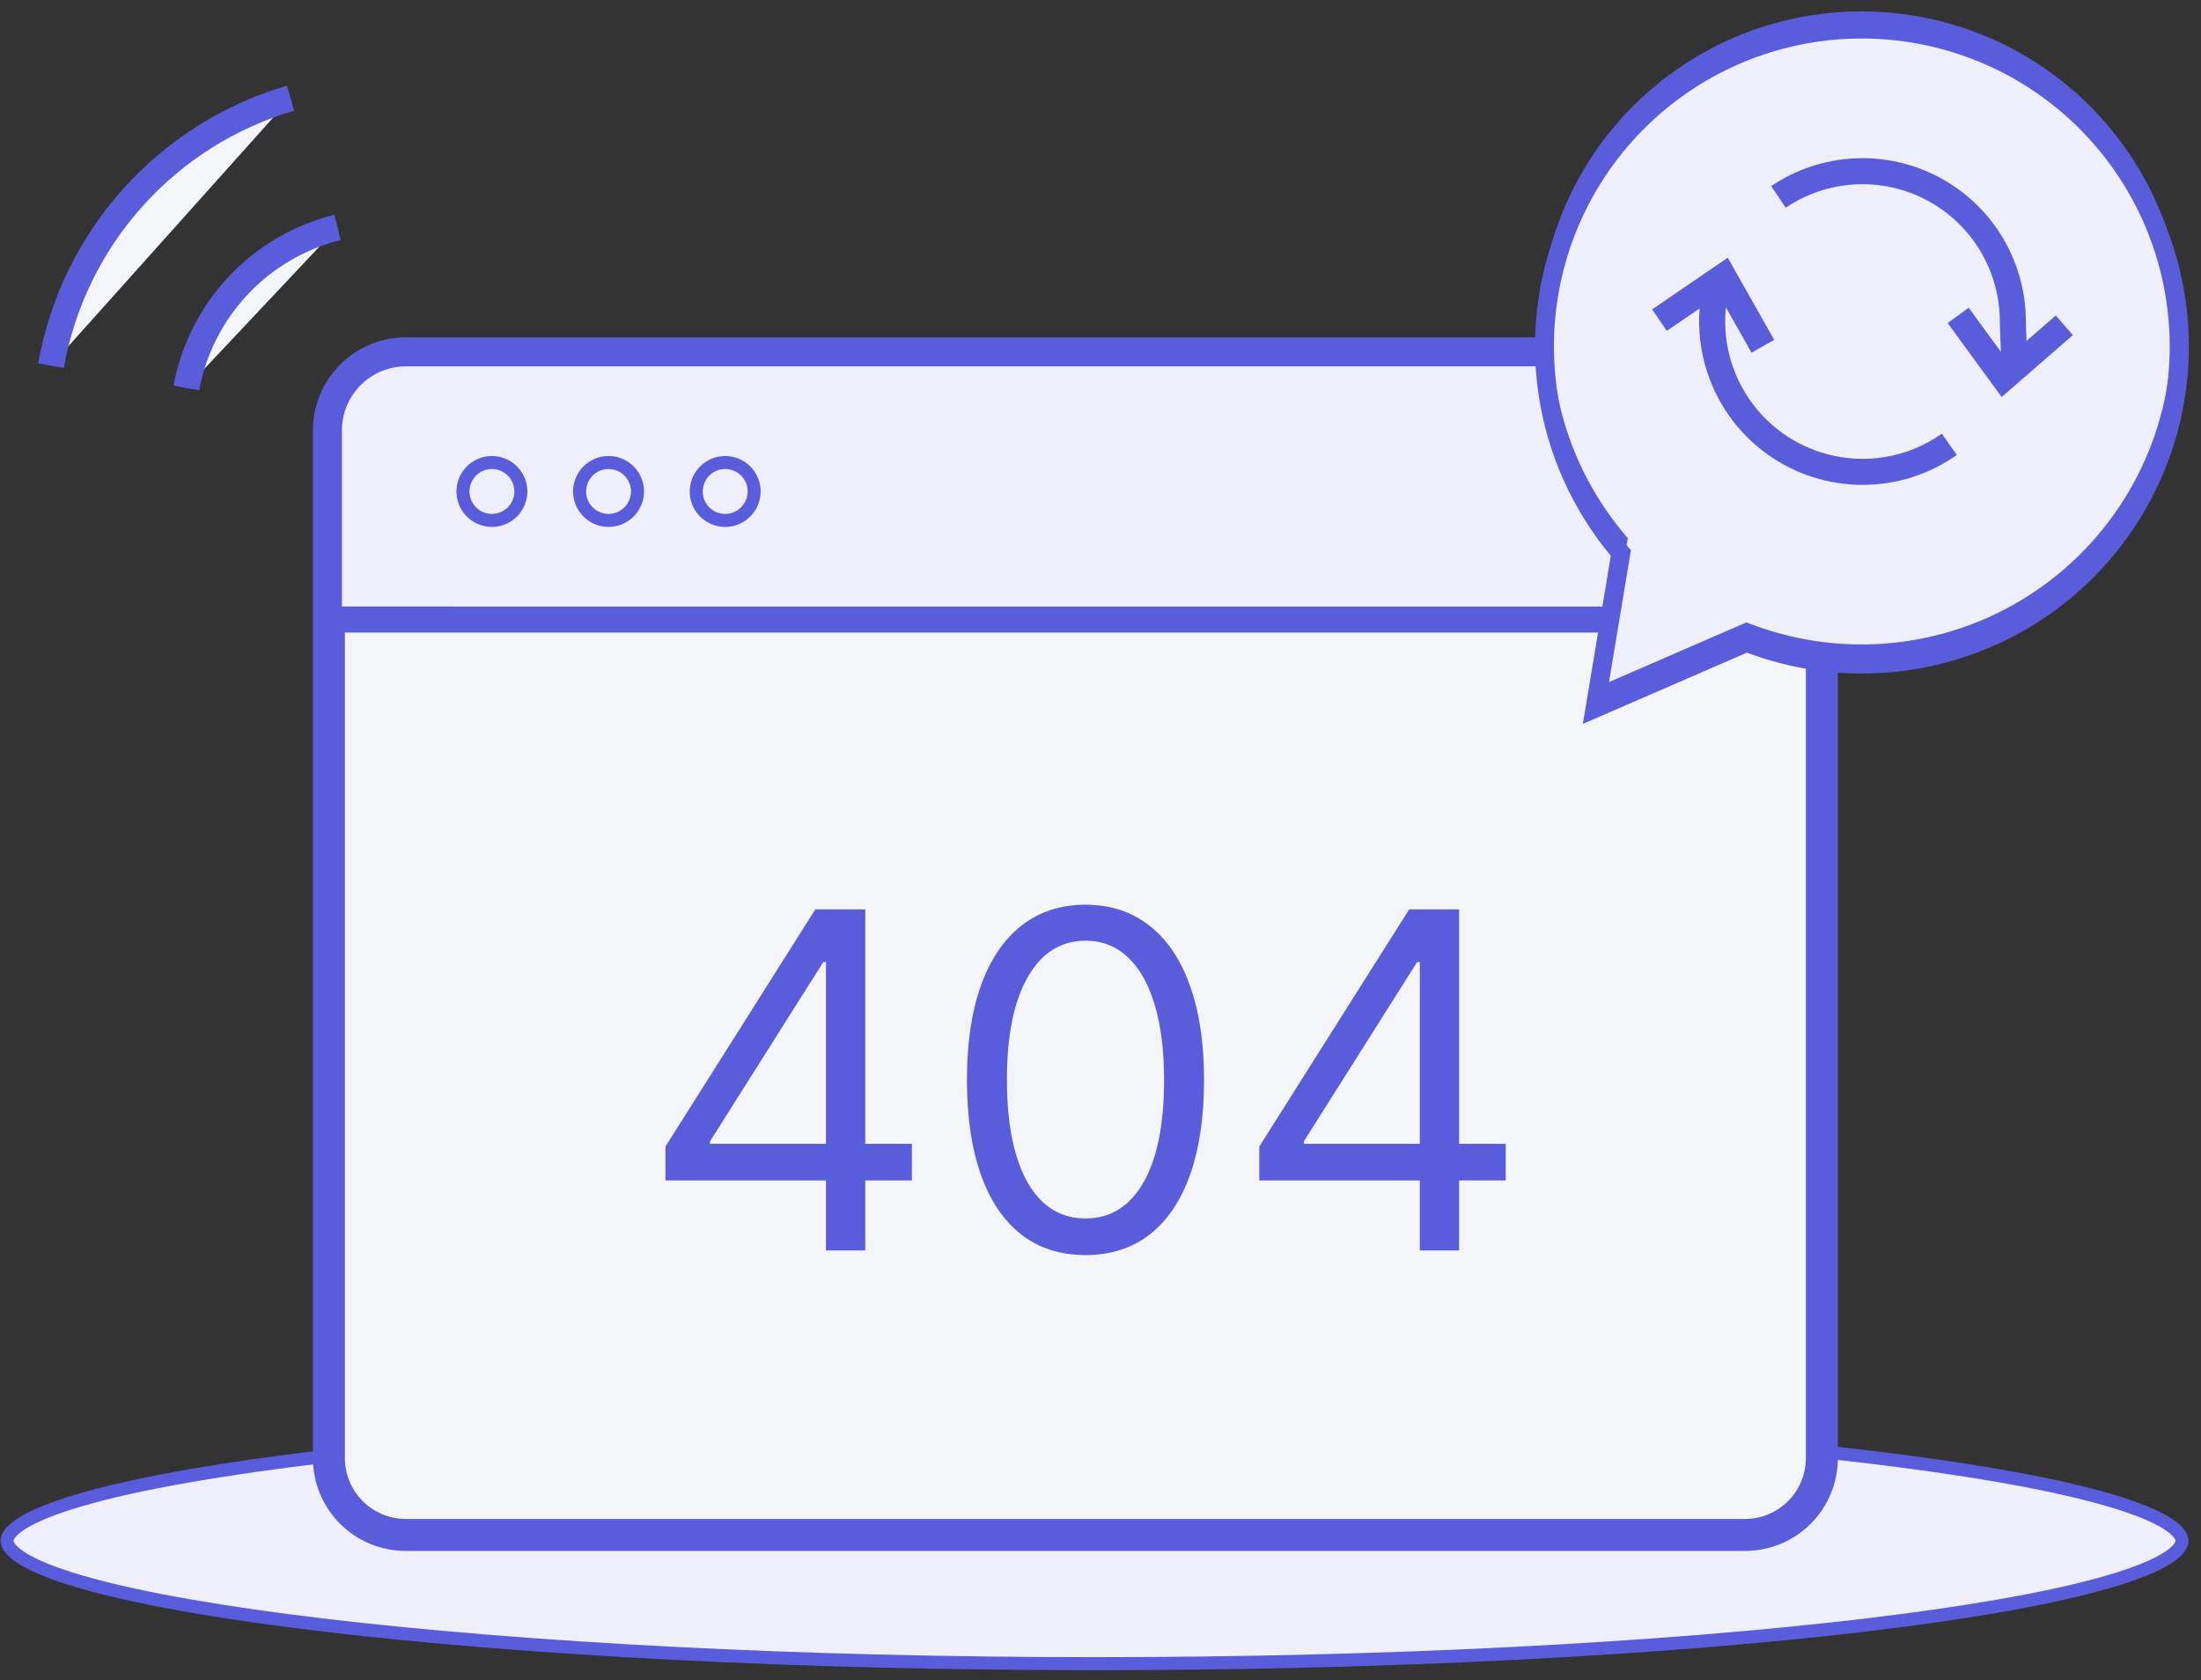 <svg width="169" height="129" viewBox="0 0 169 129" fill="none" xmlns="http://www.w3.org/2000/svg">
<rect x="0" y="0" width="169" height="129" fill="#333333" stroke="none"/>
<path d="M84.043 127.728C61.291 127.728 40.312 126.591 25.027 124.784C17.382 123.88 11.18 122.81 6.897 121.636C4.752 121.048 3.118 120.441 2.029 119.831C1.485 119.525 1.102 119.233 0.86 118.961C0.62 118.691 0.543 118.471 0.543 118.294C0.543 118.117 0.62 117.897 0.86 117.627C1.102 117.355 1.485 117.062 2.029 116.757C3.118 116.147 4.752 115.54 6.897 114.952C11.18 113.778 17.382 112.708 25.027 111.804C40.312 109.997 61.291 108.86 84.043 108.86C106.795 108.86 127.774 109.997 143.058 111.805C150.704 112.709 156.906 113.779 161.189 114.953C163.334 115.541 164.968 116.148 166.057 116.758C166.601 117.063 166.984 117.356 167.226 117.628C167.466 117.897 167.543 118.117 167.543 118.294C167.543 118.471 167.466 118.691 167.226 118.96C166.984 119.232 166.601 119.525 166.057 119.83C164.968 120.44 163.334 121.047 161.189 121.635C156.906 122.809 150.704 123.879 143.058 124.783C127.774 126.591 106.795 127.728 84.043 127.728Z" fill="#EFEFFC" stroke="#595DDC"/>
<path d="M31.151 117.844C29.588 117.842 28.089 117.22 26.983 116.115C25.878 115.009 25.256 113.51 25.255 111.947V33.041C25.254 31.476 25.875 29.974 26.98 28.865C28.085 27.756 29.585 27.131 31.151 27.127H133.994C135.559 27.131 137.059 27.756 138.165 28.865C139.27 29.974 139.891 31.476 139.89 33.041V111.947C139.888 113.51 139.267 115.009 138.161 116.115C137.056 117.22 135.557 117.842 133.994 117.844H31.151Z" fill="#F3F5F8" stroke="#595DDC" stroke-width="2"/>
<path d="M133.994 27.354C135.499 27.358 136.941 27.959 138.004 29.025C139.067 30.092 139.663 31.536 139.662 33.041V111.947C139.661 113.45 139.063 114.891 138 115.954C136.937 117.017 135.497 117.615 133.994 117.617H31.151C29.648 117.615 28.207 117.017 27.144 115.954C26.081 114.891 25.484 113.45 25.482 111.947V33.041C25.481 31.536 26.078 30.092 27.14 29.025C28.203 27.959 29.645 27.358 31.151 27.354H133.994ZM133.994 26.899H31.151C29.524 26.902 27.966 27.551 26.817 28.702C25.669 29.854 25.025 31.415 25.027 33.041V111.947C25.027 112.752 25.185 113.548 25.492 114.291C25.8 115.035 26.251 115.71 26.819 116.279C27.388 116.848 28.063 117.299 28.807 117.606C29.55 117.914 30.346 118.072 31.151 118.071H133.994C134.798 118.072 135.594 117.914 136.338 117.606C137.081 117.299 137.756 116.848 138.325 116.279C138.894 115.71 139.345 115.035 139.652 114.291C139.96 113.548 140.118 112.752 140.117 111.947V33.041C140.119 31.415 139.475 29.854 138.327 28.702C137.179 27.551 135.62 26.902 133.994 26.899Z" fill="#EFEFFC" stroke="#595DDC" stroke-width="2"/>
<path d="M25.255 47.565V33.041C25.254 31.476 25.875 29.974 26.98 28.865C28.085 27.756 29.585 27.131 31.151 27.127H133.994C135.559 27.131 137.06 27.756 138.165 28.865C139.271 29.974 139.891 31.476 139.89 33.041V47.566L25.255 47.565Z" fill="#EFEFFC" stroke="#595DDC" stroke-width="2"/>
<path d="M133.994 27.354C135.499 27.358 136.941 27.959 138.004 29.025C139.067 30.092 139.663 31.536 139.662 33.041V47.338H25.482V33.041C25.481 31.536 26.078 30.092 27.14 29.025C28.203 27.959 29.645 27.358 31.151 27.354H133.994ZM133.994 26.899H31.151C29.524 26.902 27.966 27.551 26.817 28.702C25.669 29.854 25.025 31.415 25.027 33.041V47.792H140.117V33.041C140.119 31.415 139.475 29.854 138.327 28.702C137.179 27.551 135.62 26.902 133.994 26.899Z" fill="black" stroke="#595DDC"/>
<path d="M55.682 39.955C55.243 39.955 54.813 39.825 54.448 39.581C54.082 39.336 53.797 38.989 53.629 38.583C53.461 38.177 53.417 37.73 53.503 37.299C53.588 36.868 53.8 36.472 54.111 36.161C54.422 35.85 54.818 35.638 55.249 35.552C55.68 35.467 56.127 35.511 56.533 35.679C56.94 35.847 57.287 36.132 57.531 36.498C57.775 36.863 57.905 37.293 57.906 37.732C57.905 38.321 57.67 38.886 57.253 39.303C56.837 39.72 56.272 39.954 55.682 39.955Z" fill="#EFEFFC" stroke="#595DDC"/>
<path d="M46.727 39.955C46.287 39.955 45.858 39.825 45.492 39.581C45.127 39.336 44.842 38.989 44.674 38.583C44.505 38.177 44.461 37.73 44.547 37.299C44.633 36.868 44.845 36.472 45.155 36.161C45.466 35.85 45.862 35.638 46.294 35.552C46.725 35.467 47.172 35.511 47.578 35.679C47.984 35.847 48.331 36.132 48.575 36.498C48.819 36.863 48.95 37.293 48.95 37.732C48.949 38.321 48.715 38.886 48.298 39.303C47.881 39.72 47.316 39.954 46.727 39.955Z" fill="#EFEFFC" stroke="#595DDC"/>
<path d="M37.771 39.955C37.331 39.955 36.902 39.825 36.536 39.581C36.171 39.336 35.886 38.989 35.718 38.583C35.549 38.177 35.505 37.73 35.591 37.299C35.677 36.868 35.889 36.472 36.199 36.161C36.51 35.85 36.906 35.638 37.337 35.552C37.769 35.467 38.216 35.511 38.622 35.679C39.028 35.847 39.375 36.132 39.619 36.498C39.863 36.863 39.994 37.293 39.994 37.732C39.993 38.321 39.758 38.886 39.342 39.303C38.925 39.72 38.36 39.954 37.771 39.955Z" fill="#EFEFFC" stroke="#595DDC"/>
<path d="M124.455 41.458L124.386 41.377C120.562 36.859 118.518 31.1 118.638 25.181C118.759 19.263 121.035 13.592 125.041 9.233C129.046 4.874 134.505 2.127 140.392 1.508C146.279 0.889 152.19 2.439 157.015 5.869C161.839 9.299 165.247 14.372 166.596 20.136C167.946 25.899 167.145 31.957 164.345 37.173C161.544 42.388 156.936 46.402 151.386 48.461C145.836 50.519 139.725 50.481 134.201 48.354L134.114 48.321L122.472 53.377L124.455 41.458Z" fill="#EFEFFC" stroke="#595DDC"/>
<path d="M142.963 2.455C146.507 2.457 150.007 3.239 153.215 4.745C156.423 6.252 159.259 8.446 161.524 11.172C163.788 13.898 165.425 17.089 166.318 20.519C167.211 23.948 167.338 27.532 166.69 31.017C166.043 34.501 164.636 37.8 162.57 40.679C160.504 43.559 157.83 45.948 154.737 47.678C151.644 49.408 148.208 50.436 144.673 50.689C141.138 50.943 137.591 50.414 134.283 49.143L134.11 49.076L133.939 49.15L122.765 54.005L124.662 42.6L124.697 42.392L124.56 42.231C121.576 38.719 119.658 34.426 119.035 29.859C118.413 25.292 119.11 20.643 121.045 16.46C122.981 12.277 126.073 8.735 129.957 6.253C133.841 3.771 138.354 2.453 142.963 2.455ZM142.963 2C138.268 1.999 133.67 3.342 129.713 5.871C125.757 8.399 122.607 12.008 120.635 16.269C118.664 20.531 117.953 25.268 118.587 29.92C119.222 34.573 121.174 38.946 124.215 42.525L122.18 54.754L134.122 49.567C137.492 50.865 141.108 51.405 144.711 51.148C148.314 50.892 151.816 49.845 154.97 48.083C158.123 46.32 160.849 43.885 162.955 40.95C165.061 38.016 166.495 34.653 167.155 31.102C167.815 27.55 167.685 23.897 166.774 20.402C165.864 16.906 164.194 13.654 161.885 10.876C159.576 8.099 156.684 5.863 153.414 4.329C150.143 2.795 146.575 2 142.963 2Z" fill="black" stroke="#595DDC"/>
<path d="M136.555 15.116C138.291 13.945 140.314 13.268 142.406 13.159C144.498 13.05 146.58 13.511 148.429 14.495C150.279 15.479 151.826 16.947 152.905 18.742C153.983 20.538 154.553 22.593 154.553 24.688C154.553 25.559 154.737 27.686 154.553 28.502" stroke="#595DDC" stroke-width="2" stroke-miterlimit="10"/>
<path d="M149.676 34.112C147.726 35.489 145.398 36.228 143.011 36.227C140.624 36.226 138.296 35.486 136.347 34.108C134.398 32.729 132.924 30.781 132.128 28.531C131.332 26.281 131.252 23.839 131.9 21.542" stroke="#595DDC" stroke-width="2" stroke-miterlimit="10"/>
<path d="M150.354 24.213L153.859 29.013L158.506 24.975" stroke="#595DDC" stroke-width="2" stroke-miterlimit="10"/>
<path d="M127.42 24.577L132.328 21.226L135.358 26.585" stroke="#595DDC" stroke-width="2" stroke-miterlimit="10"/>
<path d="M14.31 29.781C14.857 26.83 16.241 24.1 18.298 21.915C20.355 19.73 22.997 18.184 25.91 17.462" fill="#F3F5F8"/>
<path d="M14.31 29.781C14.857 26.83 16.241 24.1 18.298 21.915C20.355 19.73 22.997 18.184 25.91 17.462" stroke="#595DDC" stroke-width="2"/>
<path d="M14.31 29.781C14.857 26.83 16.241 24.1 18.298 21.915C20.355 19.73 22.997 18.184 25.91 17.462" stroke="#595DDC" stroke-miterlimit="10"/>
<path d="M3.918 28.07C4.766 23.274 6.937 18.811 10.186 15.183C13.435 11.555 17.633 8.907 22.307 7.538" fill="#F3F5F8"/>
<path d="M3.918 28.07C4.766 23.274 6.937 18.811 10.186 15.183C13.435 11.555 17.633 8.907 22.307 7.538" stroke="#595DDC" stroke-width="2"/>
<path d="M3.918 28.07C4.766 23.274 6.937 18.811 10.186 15.183C13.435 11.555 17.633 8.907 22.307 7.538" stroke="#595DDC" stroke-miterlimit="10"/>
<path d="M103.27 68.747C103.842 68.747 104.402 68.916 104.878 69.235C105.354 69.553 105.725 70.005 105.944 70.534C106.163 71.063 106.221 71.645 106.109 72.207C105.997 72.768 105.722 73.284 105.317 73.689C104.912 74.094 104.396 74.37 103.834 74.481C103.273 74.593 102.691 74.536 102.162 74.317C101.633 74.097 101.181 73.726 100.862 73.25C100.544 72.774 100.375 72.214 100.375 71.642C100.375 70.874 100.681 70.138 101.223 69.596C101.766 69.053 102.502 68.748 103.27 68.747ZM103.27 68.219C102.593 68.219 101.931 68.42 101.368 68.796C100.805 69.172 100.366 69.707 100.107 70.332C99.848 70.958 99.78 71.646 99.912 72.31C100.045 72.974 100.371 73.584 100.849 74.062C101.328 74.541 101.938 74.867 102.602 74.999C103.266 75.131 103.954 75.064 104.579 74.805C105.205 74.545 105.74 74.107 106.116 73.544C106.492 72.981 106.692 72.319 106.692 71.642C106.692 71.193 106.604 70.748 106.432 70.332C106.26 69.917 106.008 69.54 105.69 69.222C105.372 68.904 104.995 68.652 104.579 68.48C104.164 68.308 103.719 68.219 103.27 68.219Z" stroke="#595DDC" stroke-width="3"/>
<path d="M61.829 68.747C62.401 68.747 62.961 68.916 63.437 69.235C63.913 69.553 64.284 70.005 64.503 70.534C64.722 71.063 64.78 71.645 64.668 72.207C64.556 72.768 64.281 73.284 63.876 73.689C63.471 74.094 62.955 74.37 62.394 74.481C61.832 74.593 61.25 74.536 60.721 74.317C60.192 74.097 59.74 73.726 59.422 73.25C59.103 72.774 58.934 72.214 58.934 71.642C58.934 70.874 59.24 70.138 59.783 69.596C60.325 69.053 61.061 68.748 61.829 68.747ZM61.829 68.219C61.152 68.219 60.49 68.42 59.927 68.796C59.364 69.172 58.925 69.707 58.666 70.332C58.407 70.958 58.34 71.646 58.471 72.31C58.604 72.974 58.93 73.584 59.408 74.062C59.887 74.541 60.497 74.867 61.161 74.999C61.825 75.131 62.513 75.064 63.139 74.805C63.764 74.545 64.299 74.107 64.675 73.544C65.051 72.981 65.252 72.319 65.252 71.642C65.252 71.193 65.163 70.748 64.991 70.332C64.819 69.917 64.567 69.54 64.249 69.222C63.931 68.904 63.554 68.652 63.139 68.48C62.723 68.308 62.278 68.219 61.829 68.219Z" stroke="#595DDC" stroke-width="3"/>
<path d="M92.289 94.654C91.333 92.828 89.895 91.297 88.132 90.229C86.368 89.162 84.345 88.597 82.283 88.597C80.221 88.597 78.199 89.162 76.435 90.229C74.671 91.297 73.233 92.828 72.277 94.654" fill="#F3F5F8"/>
<path d="M92.289 94.654C91.333 92.828 89.895 91.297 88.132 90.229C86.368 89.162 84.345 88.597 82.283 88.597C80.221 88.597 78.199 89.162 76.435 90.229C74.671 91.297 73.233 92.828 72.277 94.654" stroke="#595DDC" stroke-width="4"/>
<rect width="74.293" height="47.065" transform="translate(46.702 59.345)" fill="#F3F5F8"/>
<path d="M51.097 90.631V88.023L62.602 69.818H64.494V73.858H63.216L54.523 87.614V87.818H70.017V90.631H51.097ZM63.42 96V89.838V88.624V69.818H66.438V96H63.42ZM83.348 96.358C81.421 96.358 79.781 95.834 78.426 94.785C77.071 93.729 76.035 92.199 75.319 90.196C74.603 88.185 74.245 85.756 74.245 82.909C74.245 80.079 74.603 77.663 75.319 75.66C76.044 73.649 77.084 72.115 78.439 71.058C79.802 69.993 81.439 69.46 83.348 69.46C85.257 69.46 86.889 69.993 88.244 71.058C89.608 72.115 90.647 73.649 91.363 75.66C92.088 77.663 92.45 80.079 92.45 82.909C92.45 85.756 92.092 88.185 91.376 90.196C90.66 92.199 89.625 93.729 88.269 94.785C86.914 95.834 85.274 96.358 83.348 96.358ZM83.348 93.546C85.257 93.546 86.74 92.625 87.796 90.784C88.853 88.943 89.382 86.318 89.382 82.909C89.382 80.642 89.139 78.712 88.653 77.118C88.176 75.524 87.485 74.31 86.582 73.474C85.687 72.639 84.609 72.222 83.348 72.222C81.456 72.222 79.977 73.155 78.912 75.021C77.846 76.879 77.314 79.508 77.314 82.909C77.314 85.176 77.552 87.102 78.029 88.688C78.507 90.273 79.193 91.479 80.088 92.305C80.991 93.132 82.078 93.546 83.348 93.546ZM96.694 90.631V88.023L108.2 69.818H110.092V73.858H108.814L100.12 87.614V87.818H115.615V90.631H96.694ZM109.018 96V89.838V88.624V69.818H112.035V96H109.018Z" fill="#595DDC"/>
</svg>
